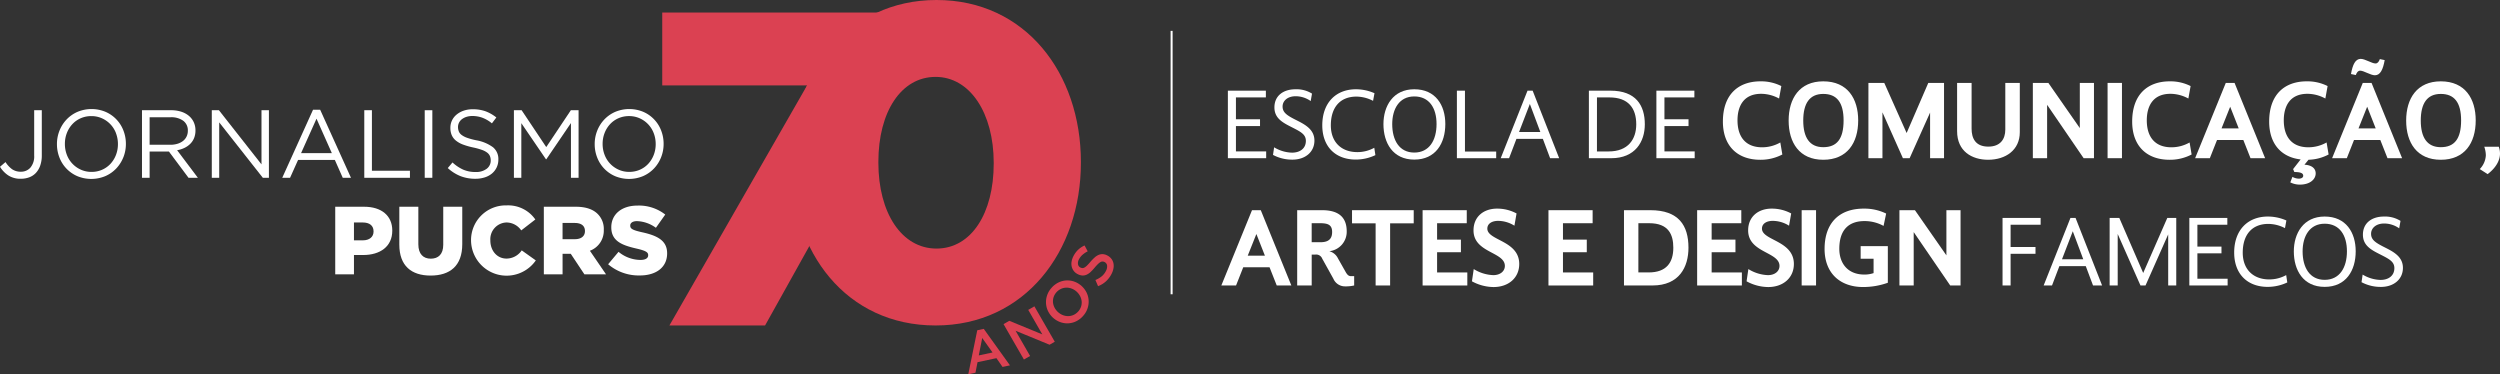 <svg id="Grupo_3044" data-name="Grupo 3044" xmlns="http://www.w3.org/2000/svg" xmlns:xlink="http://www.w3.org/1999/xlink" width="634.646" height="95.007" viewBox="0 0 634.646 95.007">
  <rect x="0" y="0" width="634.646" height="95.007" fill="#333333" stroke="none"/>
  <defs>
    <clipPath id="clip-path">
      <rect id="Retângulo_827" data-name="Retângulo 827" width="634.646" height="95.007" fill="none"/>
    </clipPath>
  </defs>
  <rect id="Retângulo_823" data-name="Retângulo 823" width="0.508" height="66.868" transform="translate(297.168 7.836)" fill="#fff"/>
  <path id="Caminho_3845" data-name="Caminho 3845" d="M528.752,39.045H538.4v1.714h-7.6v5.551h6.114v1.714H530.8v6.446h7.675v1.714h-9.722Z" transform="translate(-217.047 -16.028)" fill="#fff"/>
  <g id="Grupo_3043" data-name="Grupo 3043">
    <g id="Grupo_3042" data-name="Grupo 3042" clip-path="url(#clip-path)">
      <path id="Caminho_3846" data-name="Caminho 3846" d="M548.191,55.092l.282-1.918a9.157,9.157,0,0,0,4.553,1.356c2,0,3.505-1.049,3.505-2.993,0-1.868-1.714-2.482-4.3-3.838-2.072-1.074-3.684-2.225-3.684-4.656,0-3.018,2.329-4.6,5.322-4.6a7.424,7.424,0,0,1,4.221,1.1l-.332,1.894a6.631,6.631,0,0,0-3.813-1.228c-2.1,0-3.325,1.2-3.325,2.609,0,1.484,1.049,2.226,3.275,3.351s4.809,2.354,4.809,5.3c0,2.917-2.353,4.835-5.577,4.835a10.312,10.312,0,0,1-4.937-1.2" transform="translate(-225.026 -15.778)" fill="#fff"/>
      <path id="Caminho_3847" data-name="Caminho 3847" d="M569.408,47.6c0-5.757,3.479-9.159,8.545-9.159a11.646,11.646,0,0,1,4.707,1L582.3,41.38A9.265,9.265,0,0,0,578.08,40.3c-4.17,0-6.5,2.764-6.5,7.292,0,4.247,2.661,6.8,6.728,6.8a8.83,8.83,0,0,0,4.3-1.1l.282,1.868a11.689,11.689,0,0,1-4.963,1.125c-5.244,0-8.519-3.351-8.519-8.7" transform="translate(-233.736 -15.778)" fill="#fff"/>
      <path id="Caminho_3848" data-name="Caminho 3848" d="M595.745,47.29c0-4.579,2.431-8.851,7.829-8.851,5.423,0,7.879,4.067,7.879,8.826,0,4.886-2.456,9.03-7.879,9.03-5.449,0-7.829-4.246-7.829-9m13.482-.025c0-4.093-1.868-7.01-5.653-7.01-3.812,0-5.6,3.172-5.6,7.035,0,4.068,1.792,7.214,5.6,7.214,3.786,0,5.653-3.1,5.653-7.24" transform="translate(-244.547 -15.779)" fill="#fff"/>
      <path id="Caminho_3849" data-name="Caminho 3849" d="M627.374,39.045h2.047V54.5h7.93v1.688h-9.977Z" transform="translate(-257.53 -16.028)" fill="#fff"/>
      <path id="Caminho_3850" data-name="Caminho 3850" d="M656.942,51.274h-6.7l-1.868,4.912h-2.123l6.8-17.141h1.305l6.728,17.141h-2.3Zm-6.037-1.74h5.4l-2.661-7.112Z" transform="translate(-265.278 -16.028)" fill="#fff"/>
      <path id="Caminho_3851" data-name="Caminho 3851" d="M684.214,39.045h5.475c6.447,0,8.724,3.71,8.724,8.546,0,4.425-2.456,8.6-8.519,8.6h-5.679Zm2.047,15.426h2.993c4.937,0,6.984-3.12,6.984-6.881,0-4.094-2-6.831-6.8-6.831h-3.172Z" transform="translate(-280.862 -16.028)" fill="#fff"/>
      <path id="Caminho_3852" data-name="Caminho 3852" d="M713.284,39.045h9.644v1.714h-7.6v5.551h6.114v1.714H715.33v6.446h7.675v1.714h-9.722Z" transform="translate(-292.795 -16.028)" fill="#fff"/>
      <path id="Caminho_3853" data-name="Caminho 3853" d="M741.923,45.237c0-6.874,3.907-10.212,9.555-10.212a11.439,11.439,0,0,1,5.277,1.2l-.57,3.166a9.609,9.609,0,0,0-4.536-1.2c-4.535,0-6.018,3.223-6.018,6.732,0,3.965,1.854,6.847,6.275,6.847a9.337,9.337,0,0,0,4.593-1.227l.513,3.052a11.811,11.811,0,0,1-5.59,1.341c-5.847,0-9.5-3.536-9.5-9.7" transform="translate(-304.551 -14.377)" fill="#fff"/>
      <path id="Caminho_3854" data-name="Caminho 3854" d="M770.234,44.98c0-5.619,2.767-9.955,8.786-9.955,6.189,0,8.87,4.421,8.87,9.927,0,5.733-2.824,9.983-8.87,9.983-6.076,0-8.786-4.364-8.786-9.954m13.948-.028c0-4.593-1.74-6.732-5.162-6.732-3.48,0-5.078,2.424-5.078,6.76,0,4.278,1.6,6.76,5.078,6.76,3.423,0,5.162-2.054,5.162-6.788" transform="translate(-316.173 -14.377)" fill="#fff"/>
      <path id="Caminho_3855" data-name="Caminho 3855" d="M804.591,35.7h4.022l5.677,12.722,5.5-12.722h3.994V54.813h-3.538V43.233l-5.191,11.58h-1.712l-5.191-11.638V54.813h-3.566Z" transform="translate(-330.276 -14.655)" fill="#fff"/>
      <path id="Caminho_3856" data-name="Caminho 3856" d="M842.776,47.967V35.7h3.68v11.61c0,2.4.941,4.564,4.25,4.564,3.052,0,4.307-1.912,4.307-4.308V35.7h3.68V48.224c0,4.507-3.566,6.988-8.044,6.988-4.136,0-7.872-2.168-7.872-7.245" transform="translate(-345.95 -14.655)" fill="#fff"/>
      <path id="Caminho_3857" data-name="Caminho 3857" d="M875.393,35.7h3.937l7.987,11.467V35.7h3.594V54.813h-2.624l-9.271-13.549V54.813h-3.622Z" transform="translate(-359.339 -14.655)" fill="#fff"/>
      <rect id="Retângulo_824" data-name="Retângulo 824" width="3.651" height="19.111" transform="translate(535.025 21.047)" fill="#fff"/>
      <path id="Caminho_3858" data-name="Caminho 3858" d="M918.173,45.237c0-6.874,3.907-10.212,9.555-10.212a11.439,11.439,0,0,1,5.277,1.2l-.57,3.166a9.609,9.609,0,0,0-4.536-1.2c-4.535,0-6.018,3.223-6.018,6.732,0,3.965,1.854,6.847,6.275,6.847a9.337,9.337,0,0,0,4.593-1.227l.513,3.052a11.81,11.81,0,0,1-5.59,1.341c-5.847,0-9.5-3.536-9.5-9.7" transform="translate(-376.9 -14.377)" fill="#fff"/>
      <path id="Caminho_3859" data-name="Caminho 3859" d="M957.51,50.193h-6.674l-1.826,4.621h-3.736L953.059,35.7h2.226l7.758,19.111h-3.708Zm-5.533-2.938h4.364l-2.167-5.506Z" transform="translate(-388.024 -14.655)" fill="#fff"/>
      <path id="Caminho_3860" data-name="Caminho 3860" d="M985.15,54.849c-4.963-.57-7.986-3.993-7.986-9.613,0-6.874,3.907-10.212,9.555-10.212a11.439,11.439,0,0,1,5.277,1.2l-.57,3.166a9.6,9.6,0,0,0-4.536-1.2c-4.535,0-6.018,3.223-6.018,6.731,0,3.965,1.854,6.846,6.275,6.846a9.337,9.337,0,0,0,4.593-1.227l.513,3.052a11.5,11.5,0,0,1-5.106,1.341L986.12,56.19c1.768.087,2.852.884,2.852,2.2,0,1.512-1.455,2.853-4.022,2.853a5.341,5.341,0,0,1-2.424-.571l.542-1.4a3.418,3.418,0,0,0,1.626.456c.57,0,1.112-.228,1.112-.741,0-.714-.856-.941-2.253-.941l-.314-.742Z" transform="translate(-401.115 -14.377)" fill="#fff"/>
      <path id="Caminho_3861" data-name="Caminho 3861" d="M1016.5,45.943h-6.674L1008,50.563h-3.736l7.786-19.111h2.226l7.758,19.111h-3.708Zm1.112-20.28c-.427,2.4-1.112,3.851-2.482,3.851-1.084,0-2.823-1.17-3.736-1.17-.542,0-.856.429-1.112,1.112l-1.227-.256c.428-2.4,1.112-3.851,2.482-3.851,1.084,0,2.823,1.169,3.736,1.169.542,0,.856-.427,1.112-1.112ZM1010.968,43h4.364l-2.167-5.506Z" transform="translate(-412.24 -10.405)" fill="#fff"/>
      <path id="Caminho_3862" data-name="Caminho 3862" d="M1036.156,44.98c0-5.619,2.767-9.955,8.786-9.955,6.189,0,8.87,4.421,8.87,9.927,0,5.733-2.823,9.983-8.87,9.983-6.075,0-8.786-4.364-8.786-9.954m13.948-.028c0-4.593-1.74-6.732-5.163-6.732-3.48,0-5.077,2.424-5.077,6.76,0,4.278,1.6,6.76,5.077,6.76,3.423,0,5.163-2.054,5.163-6.788" transform="translate(-425.331 -14.377)" fill="#fff"/>
      <path id="Caminho_3863" data-name="Caminho 3863" d="M1067.854,68.861a5.417,5.417,0,0,0,1.54-3.48,6.865,6.865,0,0,0-.4-2.2h3.68a5.132,5.132,0,0,1,.314,1.741c0,1.568-.856,3.48-3.137,5.219Z" transform="translate(-438.343 -25.937)" fill="#fff"/>
      <path id="Caminho_3864" data-name="Caminho 3864" d="M538.172,105H531.5l-1.826,4.621h-3.736l7.786-19.111h2.226l7.758,19.111H540Zm-5.533-2.938H537l-2.167-5.506Z" transform="translate(-215.891 -37.155)" fill="#fff"/>
      <path id="Caminho_3865" data-name="Caminho 3865" d="M558.6,109.624V90.513h6.3c3.48,0,6.275,1.2,6.275,5.392a4.962,4.962,0,0,1-4.421,5.02,3.438,3.438,0,0,1,2.2,1.826l2,3.537c.428.713.77.97,1.312.97h.8v2.367a9.556,9.556,0,0,1-2.339.228,3.194,3.194,0,0,1-2.938-1.939l-2.824-5.077a1.652,1.652,0,0,0-1.768-1.056h-.913v7.844Zm3.68-10.981h2.281c2.4,0,2.91-1.255,2.91-2.6,0-1.911-1.2-2.225-3.138-2.225H562.28Z" transform="translate(-229.299 -37.155)" fill="#fff"/>
      <path id="Caminho_3866" data-name="Caminho 3866" d="M597.877,90.513v3.338h-5.99v15.774h-3.68V93.851h-5.99V90.513Z" transform="translate(-238.994 -37.155)" fill="#fff"/>
      <path id="Caminho_3867" data-name="Caminho 3867" d="M612.607,90.513h11.21v3.309h-7.53v4.164h6.047v3.2h-6.047v5.134h7.673v3.309H612.607Z" transform="translate(-251.469 -37.155)" fill="#fff"/>
      <path id="Caminho_3868" data-name="Caminho 3868" d="M639.332,109.746a11.634,11.634,0,0,1-5.477-1.455l.456-3.109a10.105,10.105,0,0,0,4.964,1.541c1.8,0,2.938-1.027,2.938-2.339,0-3.594-7.958-3.308-7.958-9.014,0-3.565,2.653-5.533,5.962-5.533a10.34,10.34,0,0,1,4.963,1.227l-.542,3.109a7.824,7.824,0,0,0-4.137-1.227c-1.54,0-2.738.685-2.738,1.968,0,3.052,8.1,2.995,8.1,8.985,0,3.452-2.653,5.847-6.532,5.847" transform="translate(-260.191 -36.877)" fill="#fff"/>
      <path id="Caminho_3869" data-name="Caminho 3869" d="M666.809,90.513h11.21v3.309h-7.53v4.164h6.047v3.2h-6.047v5.134h7.673v3.309H666.809Z" transform="translate(-273.718 -37.155)" fill="#fff"/>
      <path id="Caminho_3870" data-name="Caminho 3870" d="M699.33,90.513h6.7c7.187,0,9.669,3.88,9.669,9.526,0,4.935-2.367,9.585-9.127,9.585H699.33Zm3.651,15.8h2.625c4.478,0,6.246-2.482,6.246-6.276,0-3.279-1.169-6.218-6.1-6.218h-2.768Z" transform="translate(-287.068 -37.155)" fill="#fff"/>
      <path id="Caminho_3871" data-name="Caminho 3871" d="M730.834,90.513h11.21v3.309h-7.53v4.164h6.047v3.2h-6.047v5.134h7.673v3.309H730.834Z" transform="translate(-300 -37.155)" fill="#fff"/>
      <path id="Caminho_3872" data-name="Caminho 3872" d="M757.6,109.746a11.634,11.634,0,0,1-5.477-1.455l.456-3.109a10.105,10.105,0,0,0,4.964,1.541c1.8,0,2.937-1.027,2.937-2.339,0-3.594-7.958-3.308-7.958-9.014,0-3.565,2.653-5.533,5.962-5.533a10.34,10.34,0,0,1,4.963,1.227l-.542,3.109a7.823,7.823,0,0,0-4.137-1.227c-1.54,0-2.738.685-2.738,1.968,0,3.052,8.1,2.995,8.1,8.985,0,3.452-2.653,5.847-6.532,5.847" transform="translate(-308.74 -36.877)" fill="#fff"/>
      <rect id="Retângulo_825" data-name="Retângulo 825" width="3.651" height="19.111" transform="translate(457.367 53.358)" fill="#fff"/>
      <path id="Caminho_3873" data-name="Caminho 3873" d="M785.713,100.048c0-6.389,3.536-10.212,9.954-10.212a12.572,12.572,0,0,1,5.676,1.255l-.656,3.137A9.982,9.982,0,0,0,795.839,93c-3.879,0-6.389,2.111-6.389,7.046,0,3.452,1.94,6.532,6.389,6.532a7.286,7.286,0,0,0,2.311-.371v-3.651h-3.28v-3.2h6.9v9.3a18.582,18.582,0,0,1-6.276,1.084c-5.761,0-9.783-3.423-9.783-9.7" transform="translate(-322.527 -36.877)" fill="#fff"/>
      <path id="Caminho_3874" data-name="Caminho 3874" d="M817.943,90.513h3.937l7.987,11.467V90.513h3.594v19.111h-2.624l-9.271-13.549v13.549h-3.622Z" transform="translate(-335.757 -37.155)" fill="#fff"/>
      <path id="Caminho_3875" data-name="Caminho 3875" d="M862.345,93.856h9.67v1.714h-7.624v5.653h6.319v1.74h-6.319V111h-2.047Z" transform="translate(-353.983 -38.527)" fill="#fff"/>
      <path id="Caminho_3876" data-name="Caminho 3876" d="M890.741,106.085h-6.7L882.17,111h-2.123l6.8-17.141h1.305L894.885,111h-2.3Zm-6.037-1.74h5.4l-2.662-7.112Z" transform="translate(-361.25 -38.527)" fill="#fff"/>
      <path id="Caminho_3877" data-name="Caminho 3877" d="M908.466,93.856h2.456l6.063,13.968L923.1,93.856h2.277V111H923.33V98.026L917.574,111h-1.279l-5.782-13.072V111h-2.047Z" transform="translate(-372.916 -38.527)" fill="#fff"/>
      <path id="Caminho_3878" data-name="Caminho 3878" d="M942.786,93.856h9.644v1.714h-7.6v5.551h6.114v1.714h-6.114v6.446h7.675V111h-9.722Z" transform="translate(-387.003 -38.527)" fill="#fff"/>
      <path id="Caminho_3879" data-name="Caminho 3879" d="M962.094,102.408c0-5.757,3.479-9.159,8.545-9.159a11.645,11.645,0,0,1,4.707,1l-.358,1.945a9.257,9.257,0,0,0-4.221-1.075c-4.17,0-6.5,2.764-6.5,7.292,0,4.247,2.662,6.8,6.729,6.8a8.836,8.836,0,0,0,4.3-1.1l.282,1.868a11.69,11.69,0,0,1-4.963,1.125c-5.244,0-8.519-3.351-8.519-8.7" transform="translate(-394.929 -38.278)" fill="#fff"/>
      <path id="Caminho_3880" data-name="Caminho 3880" d="M987.78,102.1c0-4.579,2.431-8.851,7.829-8.851,5.423,0,7.879,4.067,7.879,8.826,0,4.886-2.456,9.03-7.879,9.03-5.449,0-7.829-4.246-7.829-9m13.482-.025c0-4.093-1.868-7.01-5.653-7.01-3.812,0-5.6,3.172-5.6,7.035,0,4.068,1.792,7.214,5.6,7.214,3.786,0,5.653-3.1,5.653-7.24" transform="translate(-405.473 -38.278)" fill="#fff"/>
      <path id="Caminho_3881" data-name="Caminho 3881" d="M1016.937,109.9l.282-1.918a9.157,9.157,0,0,0,4.553,1.356c2,0,3.5-1.049,3.5-2.993,0-1.868-1.714-2.482-4.3-3.838-2.072-1.074-3.684-2.225-3.684-4.656,0-3.018,2.329-4.6,5.322-4.6a7.421,7.421,0,0,1,4.22,1.1l-.332,1.894a6.628,6.628,0,0,0-3.813-1.228c-2.1,0-3.325,1.2-3.325,2.609,0,1.484,1.049,2.226,3.275,3.351s4.809,2.354,4.809,5.3c0,2.917-2.353,4.835-5.576,4.835a10.312,10.312,0,0,1-4.937-1.2" transform="translate(-417.442 -38.278)" fill="#fff"/>
      <path id="Caminho_3882" data-name="Caminho 3882" d="M340.706,41.538v-.226C340.706,18.84,355.007,0,377.592,0S414.25,18.613,414.25,41.085v.226c0,22.471-14.186,41.311-36.885,41.311S340.706,64.01,340.706,41.538m51.413,0v-.226c0-12.6-6.015-21.791-14.754-21.791s-14.527,8.852-14.527,21.564v.226c0,12.711,5.9,21.791,14.754,21.791s14.527-8.966,14.527-21.564" transform="translate(-139.856)" fill="#db4152"/>
      <path id="Caminho_3883" data-name="Caminho 3883" d="M321.952,23.889H285.18V5.389h61.172v16.57L311.284,84.834H287Z" transform="translate(-117.063 -2.212)" fill="#db4152"/>
      <path id="Caminho_3884" data-name="Caminho 3884" d="M10.211,61.516a5.264,5.264,0,0,1-1.1,1.862,4.389,4.389,0,0,1-1.683,1.115,6.021,6.021,0,0,1-2.132.368A5.627,5.627,0,0,1,2.083,64,6.991,6.991,0,0,1,0,61.822l1.4-1.2a6.554,6.554,0,0,0,1.679,1.825,3.819,3.819,0,0,0,2.242.625,3.119,3.119,0,0,0,2.4-1.041,4.4,4.4,0,0,0,.956-3.075V47.463H10.61V58.931a7.662,7.662,0,0,1-.4,2.585" transform="translate(0 -19.483)" fill="#fff"/>
      <path id="Caminho_3885" data-name="Caminho 3885" d="M41.383,59.2a8.87,8.87,0,0,1-1.789,2.83,8.506,8.506,0,0,1-2.769,1.948,9.251,9.251,0,0,1-7.143.012,8.438,8.438,0,0,1-4.533-4.741,9.264,9.264,0,0,1-.625-3.394,9.108,9.108,0,0,1,.637-3.394,8.849,8.849,0,0,1,1.789-2.83,8.516,8.516,0,0,1,2.769-1.948,9.252,9.252,0,0,1,7.143-.012A8.443,8.443,0,0,1,41.4,52.415a9.279,9.279,0,0,1,.625,3.394,9.117,9.117,0,0,1-.637,3.394m-1.875-6.114a6.722,6.722,0,0,0-3.553-3.773,6.451,6.451,0,0,0-2.708-.564,6.58,6.58,0,0,0-2.708.551,6.384,6.384,0,0,0-2.12,1.507,7.033,7.033,0,0,0-1.384,2.242,7.5,7.5,0,0,0-.5,2.757,7.6,7.6,0,0,0,.5,2.769,6.722,6.722,0,0,0,3.553,3.773,6.447,6.447,0,0,0,2.708.564A6.573,6.573,0,0,0,36,62.364a6.39,6.39,0,0,0,2.12-1.507,7.041,7.041,0,0,0,1.384-2.242,7.511,7.511,0,0,0,.5-2.757,7.611,7.611,0,0,0-.5-2.769" transform="translate(-10.067 -19.278)" fill="#fff"/>
      <path id="Caminho_3886" data-name="Caminho 3886" d="M72.955,64.616,67.981,57.95h-4.9v6.666H61.144V47.463h7.375a8.314,8.314,0,0,1,2.561.368,5.779,5.779,0,0,1,1.948,1.042,4.645,4.645,0,0,1,1.249,1.618,4.889,4.889,0,0,1,.442,2.1,5.083,5.083,0,0,1-.343,1.924,4.394,4.394,0,0,1-.968,1.471,5.417,5.417,0,0,1-1.483,1.042,6.857,6.857,0,0,1-1.862.588l5.268,7ZM71.628,50.149a5.172,5.172,0,0,0-3.242-.9H63.08v6.984h5.281a6.052,6.052,0,0,0,1.769-.246,4.314,4.314,0,0,0,1.4-.7,3.21,3.21,0,0,0,.921-1.119,3.314,3.314,0,0,0,.332-1.5,3.008,3.008,0,0,0-1.155-2.52" transform="translate(-25.099 -19.483)" fill="#fff"/>
      <path id="Caminho_3887" data-name="Caminho 3887" d="M103.816,47.463H105.7V64.616h-1.543L93.084,50.55V64.616H91.2V47.463H93.01L103.816,61.21Z" transform="translate(-37.435 -19.483)" fill="#fff"/>
      <path id="Caminho_3888" data-name="Caminho 3888" d="M138.987,64.53H136.9L134.895,60h-9.336l-2.034,4.533H121.54l7.817-17.276h1.813Zm-8.748-15-3.921,8.748h7.817Z" transform="translate(-49.891 -19.397)" fill="#fff"/>
      <path id="Caminho_3889" data-name="Caminho 3889" d="M156.872,47.463h1.936V62.827h9.654v1.789h-11.59Z" transform="translate(-64.394 -19.483)" fill="#fff"/>
      <rect id="Retângulo_826" data-name="Retângulo 826" width="1.936" height="17.152" transform="translate(107.817 27.981)" fill="#fff"/>
      <path id="Caminho_3890" data-name="Caminho 3890" d="M195.619,52.665a2.189,2.189,0,0,0,.71.9,5.2,5.2,0,0,0,1.421.736,17,17,0,0,0,2.328.625,10.1,10.1,0,0,1,4.227,1.767,3.83,3.83,0,0,1,1.36,3.117,4.6,4.6,0,0,1-.436,2.013,4.545,4.545,0,0,1-1.2,1.546,5.39,5.39,0,0,1-1.843.982,7.726,7.726,0,0,1-2.353.343,10.272,10.272,0,0,1-3.761-.664,10.618,10.618,0,0,1-3.247-2.056l1.2-1.421a10.108,10.108,0,0,0,2.72,1.825,7.811,7.811,0,0,0,3.161.6,4.411,4.411,0,0,0,2.781-.81,2.574,2.574,0,0,0,1.042-2.135,2.857,2.857,0,0,0-.2-1.092,2.187,2.187,0,0,0-.688-.871,4.872,4.872,0,0,0-1.363-.712,17.41,17.41,0,0,0-2.223-.614,17.851,17.851,0,0,1-2.567-.736A6.367,6.367,0,0,1,194.887,55a3.687,3.687,0,0,1-1.056-1.375,4.623,4.623,0,0,1-.344-1.865,4.274,4.274,0,0,1,.417-1.889,4.39,4.39,0,0,1,1.176-1.484,5.73,5.73,0,0,1,1.789-.982,6.863,6.863,0,0,1,2.254-.356,9.525,9.525,0,0,1,3.3.52,9.99,9.99,0,0,1,2.732,1.563l-1.127,1.494A8.381,8.381,0,0,0,201.61,49.2a7.375,7.375,0,0,0-2.536-.44,4.83,4.83,0,0,0-1.507.22,3.831,3.831,0,0,0-1.152.59,2.532,2.532,0,0,0-.735.884,2.44,2.44,0,0,0-.258,1.1,2.953,2.953,0,0,0,.2,1.1" transform="translate(-79.153 -19.312)" fill="#fff"/>
      <path id="Caminho_3891" data-name="Caminho 3891" d="M229.533,59.911h-.1l-6.249-9.165V64.616H221.3V47.463h1.96l6.248,9.361,6.249-9.361h1.96V64.616h-1.936V50.722Z" transform="translate(-90.841 -19.483)" fill="#fff"/>
      <path id="Caminho_3892" data-name="Caminho 3892" d="M272.949,59.2a8.869,8.869,0,0,1-1.789,2.83,8.506,8.506,0,0,1-2.769,1.948,9.251,9.251,0,0,1-7.143.012,8.438,8.438,0,0,1-4.533-4.741,9.264,9.264,0,0,1-.625-3.394,9.108,9.108,0,0,1,.637-3.394,8.849,8.849,0,0,1,1.789-2.83,8.516,8.516,0,0,1,2.769-1.948,9.252,9.252,0,0,1,7.143-.012,8.443,8.443,0,0,1,4.533,4.741,9.279,9.279,0,0,1,.625,3.394,9.117,9.117,0,0,1-.637,3.394m-1.875-6.114a6.722,6.722,0,0,0-3.553-3.773,6.451,6.451,0,0,0-2.708-.564,6.585,6.585,0,0,0-2.708.551,6.387,6.387,0,0,0-2.119,1.507,7.034,7.034,0,0,0-1.384,2.242,7.5,7.5,0,0,0-.5,2.757,7.6,7.6,0,0,0,.5,2.769,6.722,6.722,0,0,0,3.553,3.773,6.447,6.447,0,0,0,2.708.564,6.573,6.573,0,0,0,2.708-.551,6.39,6.39,0,0,0,2.12-1.507,7.041,7.041,0,0,0,1.384-2.242,7.511,7.511,0,0,0,.5-2.757,7.611,7.611,0,0,0-.5-2.769" transform="translate(-105.122 -19.278)" fill="#fff"/>
      <path id="Caminho_3893" data-name="Caminho 3893" d="M144.36,89.03h7.351c4.337,0,7.131,2.23,7.131,6.028v.05c0,4.043-3.112,6.175-7.376,6.175h-2.352v4.9H144.36Zm7.008,8.527c1.691,0,2.72-.882,2.72-2.23v-.049c0-1.47-1.029-2.254-2.745-2.254h-2.23v4.533Z" transform="translate(-59.258 -36.546)" fill="#fff"/>
      <path id="Caminho_3894" data-name="Caminho 3894" d="M171.96,98.66V89.03h4.827v9.532c0,2.475,1.25,3.651,3.161,3.651s3.162-1.127,3.162-3.529V89.03h4.827v9.507c0,5.538-3.161,7.964-8.037,7.964s-7.939-2.475-7.939-7.841" transform="translate(-70.588 -36.546)" fill="#fff"/>
      <path id="Caminho_3895" data-name="Caminho 3895" d="M202.844,97.416v-.049a8.811,8.811,0,0,1,9.042-8.919,8.4,8.4,0,0,1,7.278,3.577l-3.578,2.77a4.591,4.591,0,0,0-3.749-2.01,4.242,4.242,0,0,0-4.092,4.533v.049c0,2.573,1.691,4.582,4.092,4.582a4.683,4.683,0,0,0,3.871-2.083l3.578,2.549a9.03,9.03,0,0,1-16.441-5" transform="translate(-83.265 -36.307)" fill="#fff"/>
      <path id="Caminho_3896" data-name="Caminho 3896" d="M234.185,89.03H242.3c2.622,0,4.435.686,5.587,1.862a5.319,5.319,0,0,1,1.519,3.995v.049a5.424,5.424,0,0,1-3.528,5.268l4.092,5.979h-5.489l-3.455-5.2h-2.083v5.2h-4.754Zm7.89,8.234c1.617,0,2.548-.784,2.548-2.034v-.049c0-1.348-.98-2.034-2.573-2.034h-3.111v4.117Z" transform="translate(-96.13 -36.546)" fill="#fff"/>
      <path id="Caminho_3897" data-name="Caminho 3897" d="M261.868,103.43l2.646-3.161a8.839,8.839,0,0,0,5.563,2.058c1.274,0,1.96-.441,1.96-1.176V101.1c0-.71-.564-1.1-2.892-1.642-3.651-.833-6.469-1.862-6.469-5.39v-.049c0-3.186,2.524-5.489,6.64-5.489a10.8,10.8,0,0,1,7.057,2.279L274,94.168a8.6,8.6,0,0,0-4.8-1.691c-1.151,0-1.715.49-1.715,1.1v.049c0,.784.588,1.128,2.965,1.666,3.945.858,6.4,2.132,6.4,5.342v.049c0,3.5-2.769,5.587-6.934,5.587a11.984,11.984,0,0,1-8.037-2.842" transform="translate(-107.494 -36.341)" fill="#fff"/>
      <path id="Caminho_3898" data-name="Caminho 3898" d="M427.55,150.882l-1.884.4-1.552-2.228-4.8,1.024-.521,2.672-1.826.39,2.281-11.168,1.652-.353Zm-7.044-6.95-.872,4.428,3.492-.746Z" transform="translate(-171.163 -58.133)" fill="#db4152"/>
      <path id="Caminho_3899" data-name="Caminho 3899" d="M438.415,132.816l1.566-.9,5.175,8.988-1.32.76-8.628-3.547,3.681,6.4-1.566.9-5.175-8.988,1.46-.841,8.384,3.448Z" transform="translate(-177.392 -54.149)" fill="#db4152"/>
      <path id="Caminho_3900" data-name="Caminho 3900" d="M460.734,123.849a5.22,5.22,0,0,1,.519,1.981,5.4,5.4,0,0,1-1.434,3.973,5.546,5.546,0,0,1-1.781,1.348,5.142,5.142,0,0,1-4,.183,5.575,5.575,0,0,1-3.083-2.775,5.215,5.215,0,0,1-.519-1.982,5.407,5.407,0,0,1,1.434-3.973,5.546,5.546,0,0,1,1.781-1.348,5.146,5.146,0,0,1,4-.184,5.577,5.577,0,0,1,3.083,2.776m-3.767-1.009a3.634,3.634,0,0,0-1.361-.248,3.453,3.453,0,0,0-1.343.3,3.583,3.583,0,0,0-1.9,2.1,3.349,3.349,0,0,0-.155,1.346,3.6,3.6,0,0,0,.389,1.317,4.066,4.066,0,0,0,2.125,1.913,3.623,3.623,0,0,0,1.361.249,3.45,3.45,0,0,0,1.343-.3,3.586,3.586,0,0,0,1.9-2.1,3.358,3.358,0,0,0,.155-1.346,3.611,3.611,0,0,0-.39-1.317,4.071,4.071,0,0,0-2.125-1.914" transform="translate(-184.894 -49.568)" fill="#db4152"/>
      <path id="Caminho_3901" data-name="Caminho 3901" d="M464.161,111.448a1.082,1.082,0,0,0,.541-.152,3,3,0,0,0,.659-.517q.363-.357.855-.941a11.683,11.683,0,0,1,1.062-1.088,3.629,3.629,0,0,1,1.019-.658,2.44,2.44,0,0,1,1.039-.185,2.764,2.764,0,0,1,1.109.317,3.063,3.063,0,0,1,1.056.836,2.788,2.788,0,0,1,.534,1.116,3.346,3.346,0,0,1,.019,1.314,5.127,5.127,0,0,1-.487,1.428,6.548,6.548,0,0,1-1.4,1.868,6.259,6.259,0,0,1-2.031,1.25l-.671-1.566a6.369,6.369,0,0,0,1.579-.913,4.2,4.2,0,0,0,1.1-1.405,2.256,2.256,0,0,0,.285-1.357,1.123,1.123,0,0,0-.637-.877,1.238,1.238,0,0,0-.493-.14,1,1,0,0,0-.524.135,2.967,2.967,0,0,0-.632.48,12.088,12.088,0,0,0-.835.9,12.4,12.4,0,0,1-1.048,1.127,3.763,3.763,0,0,1-1.017.7,2.353,2.353,0,0,1-1.069.211,2.952,2.952,0,0,1-1.2-.347,2.849,2.849,0,0,1-.987-.792,2.905,2.905,0,0,1-.526-1.08,3.223,3.223,0,0,1-.048-1.271,4.521,4.521,0,0,1,.447-1.365,5.942,5.942,0,0,1,1.221-1.684,6.1,6.1,0,0,1,1.636-1.092l.791,1.493a6.389,6.389,0,0,0-1.341.9,3.821,3.821,0,0,0-.877,1.134,1.915,1.915,0,0,0-.235,1.275,1.1,1.1,0,0,0,.587.793,1.262,1.262,0,0,0,.523.147" transform="translate(-189.387 -43.391)" fill="#db4152"/>
    </g>
  </g>
</svg>
